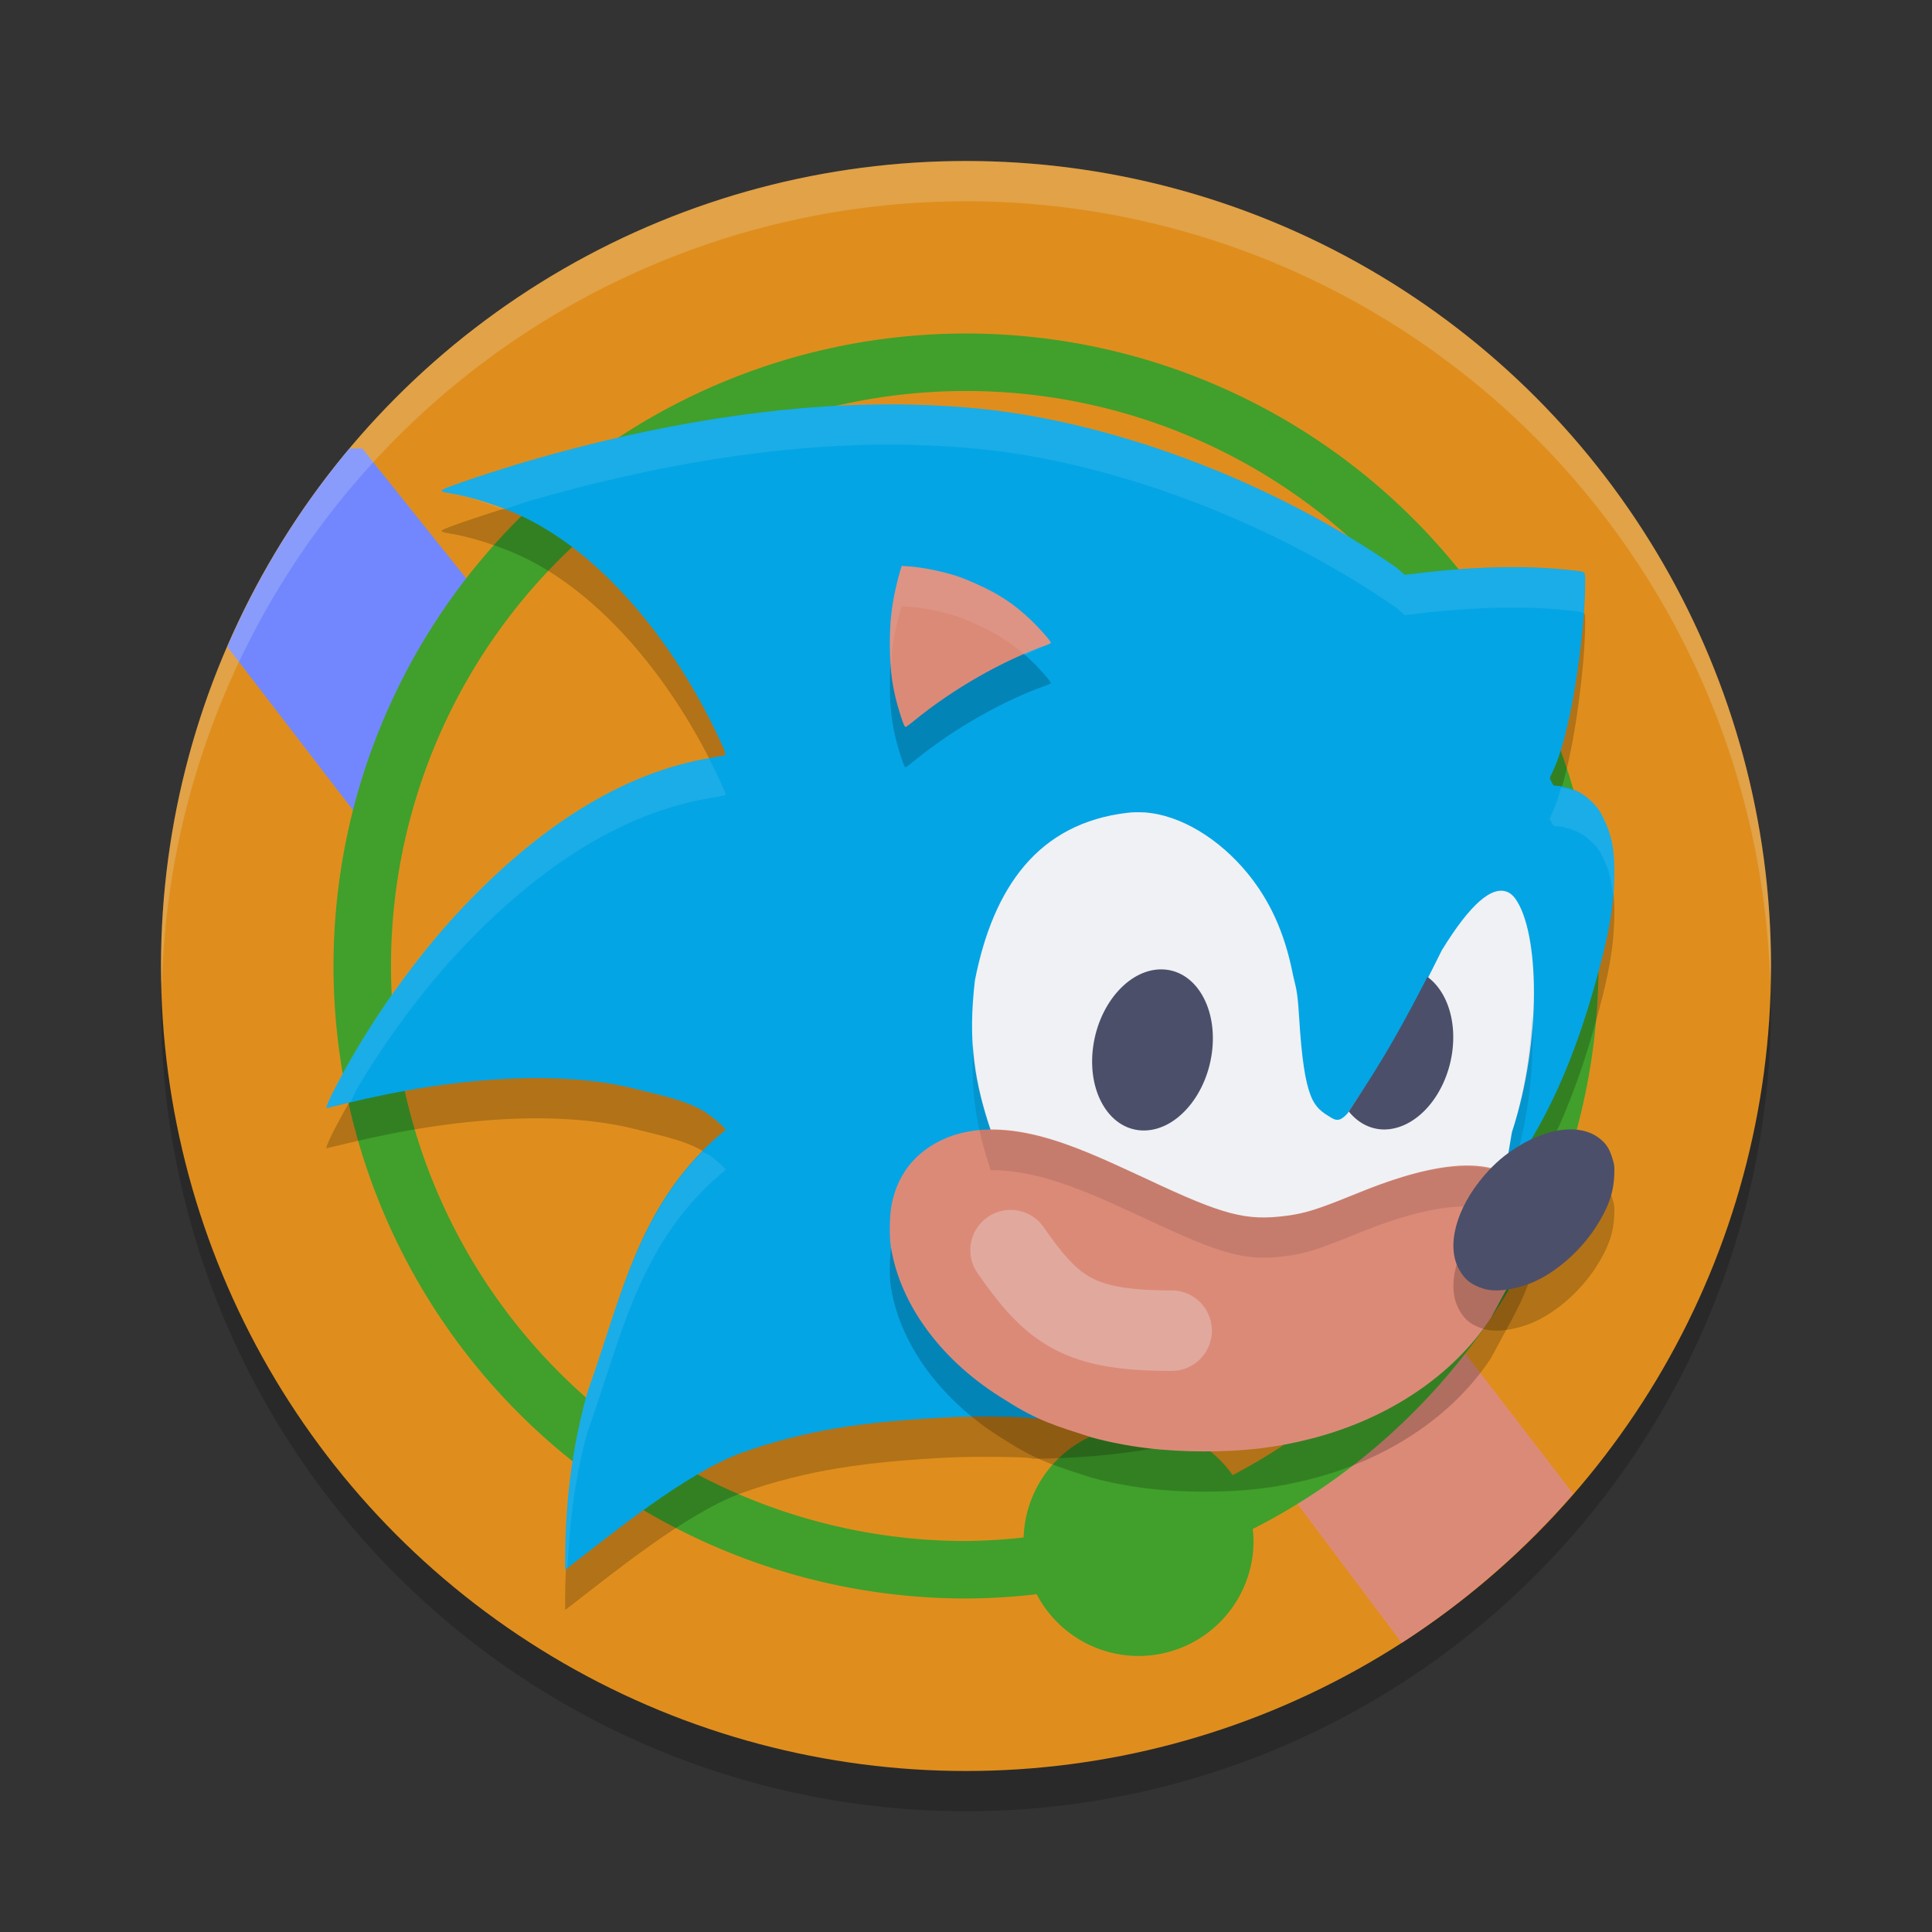 <svg xmlns="http://www.w3.org/2000/svg" width="24" height="24" version="1.1">
 <rect width="100%" height="100%" fill="#333333" stroke="none"/>
 <circle style="opacity:0.2" cx="12" cy="12.5" r="10"/>
 <circle style="fill:#df8e1d" cx="12" cy="12" r="10"/>
 <path style="fill:#df8e1d" d="M 5.833,4.132 A 10,10 0 0 0 3.989,6.035 L 15.184,21.466 a 10,10 0 0 0 2.69,-1.388 z"/>
 <path style="fill:#dc8a78" d="m 18.071,16.643 -2.143,1.786 1.484,1.979 a 10,10 0 0 0 2.13,-1.852 z"/>
 <path style="fill:#7287fd" d="M 4.341,5.571 A 10,10 0 0 0 2.824,8.035 L 4.5,10.214 5.929,7.357 4.5,5.571 Z"/>
 <path style="fill:#40a02b" d="M 12,4.143 A 7.857,7.857 0 0 0 4.143,12 7.857,7.857 0 0 0 12,19.857 a 7.857,7.857 0 0 0 0.878,-0.053 1.429,1.429 0 0 0 1.265,0.767 1.429,1.429 0 0 0 1.429,-1.429 A 1.429,1.429 0 0 0 15.562,18.994 7.857,7.857 0 0 0 19.857,12 7.857,7.857 0 0 0 12,4.143 Z m 0,0.714 A 7.143,7.143 0 0 1 19.143,12 7.143,7.143 0 0 1 15.312,18.325 1.429,1.429 0 0 0 14.143,17.714 1.429,1.429 0 0 0 12.716,19.099 7.143,7.143 0 0 1 12,19.143 7.143,7.143 0 0 1 4.857,12 7.143,7.143 0 0 1 12,4.857 Z"/>
 <path style="opacity:0.2" d="m 11.045,5.524 c -1.404,-0.003 -2.947,0.259 -4.442,0.691 -0.426,0.123 -1.08,0.341 -1.111,0.372 -0.017,0.016 0.01,0.027 0.1,0.041 0.233,0.037 0.574,0.143 0.831,0.257 0.934,0.414 1.808,1.395 2.399,2.561 0.109,0.214 0.192,0.4 0.192,0.426 0,0.008 -0.068,0.023 -0.179,0.042 -1.129,0.184 -2.201,0.895 -3.182,1.961 -0.411,0.447 -0.847,1.035 -1.189,1.603 -0.231,0.384 -0.438,0.786 -0.406,0.786 0.002,0 0.112,-0.026 0.243,-0.058 1.403,-0.342 2.685,-0.407 3.585,-0.181 0.38,0.095 0.702,0.159 0.93,0.329 0.098,0.073 0.198,0.165 0.198,0.182 -1.079,0.881 -1.288,2.07 -1.714,3.254 C 7.1,18.498 7.013,19.21 7.021,20 7.598,19.557 8.511,18.805 9.21,18.548 10.034,18.255 10.767,18.159 11.783,18.106 c 0.282,-0.015 1.033,-0.011 1.044,0.015 2.887,-0.021 4.214,-1.145 5.472,-2.535 0.872,-0.859 1.327,-2.08 1.617,-3.242 0.091,-0.374 0.129,-0.633 0.137,-0.922 0.009,-0.342 -0.025,-0.535 -0.133,-0.754 -0.051,-0.104 -0.073,-0.135 -0.141,-0.203 -0.053,-0.053 -0.107,-0.094 -0.158,-0.121 -0.083,-0.043 -0.217,-0.082 -0.283,-0.082 -0.038,0 -0.043,-0.004 -0.064,-0.048 l -0.023,-0.048 0.039,-0.083 c 0.194,-0.416 0.324,-1.238 0.381,-1.901 0.016,-0.183 0.026,-0.493 0.018,-0.537 -0.009,-0.046 -0.003,-0.044 -0.222,-0.067 -0.523,-0.054 -1.156,-0.04 -1.822,0.039 L 17.45,7.641 17.35,7.553 C 15.839,6.502 13.934,5.782 12.29,5.59 c -0.398,-0.044 -0.815,-0.066 -1.245,-0.067 z"/>
 <path style="fill:#04a5e5" d="m 11.045,5.024 c -1.404,-0.003 -2.947,0.259 -4.442,0.691 -0.426,0.123 -1.08,0.341 -1.111,0.372 -0.017,0.016 0.01,0.027 0.1,0.041 0.233,0.037 0.574,0.143 0.831,0.257 0.934,0.414 1.808,1.395 2.399,2.561 0.109,0.214 0.192,0.4 0.192,0.426 0,0.008 -0.068,0.023 -0.179,0.042 -1.129,0.184 -2.201,0.895 -3.182,1.961 -0.411,0.447 -0.847,1.035 -1.189,1.603 -0.231,0.384 -0.438,0.786 -0.406,0.786 0.002,0 0.112,-0.026 0.243,-0.058 1.403,-0.342 2.685,-0.407 3.585,-0.181 0.38,0.095 0.702,0.159 0.93,0.329 0.098,0.073 0.198,0.165 0.198,0.182 C 7.934,14.913 7.726,16.103 7.3,17.286 7.1,17.998 7.013,18.71 7.021,19.5 7.598,19.057 8.511,18.305 9.21,18.048 10.034,17.755 10.767,17.659 11.783,17.606 c 0.282,-0.015 1.033,-0.011 1.044,0.015 2.887,-0.021 4.214,-1.145 5.472,-2.535 0.872,-0.859 1.327,-2.08 1.617,-3.242 0.091,-0.374 0.129,-0.633 0.137,-0.922 0.009,-0.342 -0.025,-0.535 -0.133,-0.754 -0.051,-0.104 -0.073,-0.135 -0.141,-0.203 -0.053,-0.053 -0.107,-0.094 -0.158,-0.121 -0.083,-0.043 -0.217,-0.082 -0.283,-0.082 -0.038,0 -0.043,-0.004 -0.064,-0.048 l -0.023,-0.048 0.039,-0.083 c 0.194,-0.416 0.324,-1.238 0.381,-1.901 0.016,-0.183 0.026,-0.493 0.018,-0.537 -0.009,-0.046 -0.003,-0.044 -0.222,-0.067 -0.523,-0.054 -1.156,-0.04 -1.822,0.039 L 17.45,7.141 17.35,7.053 C 15.839,6.002 13.934,5.282 12.29,5.09 c -0.398,-0.044 -0.815,-0.066 -1.245,-0.067 z"/>
 <path style="fill:#eff1f5" d="m 14.204,10.092 c -0.067,-0.004 -0.134,-0.003 -0.2,0.005 -1.103,0.13 -1.664,0.918 -1.893,2.08 -0.09,0.764 -0.007,1.274 0.211,1.908 0.02,0.059 0.029,0.099 0.023,0.106 -0.006,0.006 -0.044,0.004 -0.101,-0.005 -0.034,-0.006 -0.12,-0.006 -0.19,-0.008 V 15.03 l 3.668,0.455 2.532,-0.455 0.471,-0.63 0.057,-0.336 c 0.37,-1.129 0.347,-2.493 0.035,-2.91 -0.019,-0.025 -0.053,-0.055 -0.077,-0.067 -0.198,-0.1 -0.476,0.141 -0.83,0.719 -0.665,1.344 -0.832,1.502 -1.171,2.026 -0.082,0.088 -0.128,0.099 -0.207,0.05 -0.209,-0.13 -0.33,-0.186 -0.395,-1.263 -0.022,-0.353 -0.042,-0.347 -0.082,-0.542 -0.101,-0.498 -0.282,-0.894 -0.562,-1.234 -0.34,-0.412 -0.819,-0.723 -1.288,-0.752 z"/>
 <path style="opacity:0.2" d="m 11.202,7.53 -0.016,0.049 c -0.028,0.088 -0.079,0.306 -0.095,0.41 -0.028,0.177 -0.037,0.31 -0.037,0.509 0,0.345 0.034,0.576 0.131,0.882 C 11.224,9.502 11.237,9.53 11.252,9.53 c 0.005,0 0.051,-0.034 0.101,-0.075 0.489,-0.4 1.1,-0.749 1.656,-0.945 0.023,-0.008 0.043,-0.019 0.045,-0.024 0.006,-0.016 -0.159,-0.203 -0.268,-0.303 C 12.59,8 12.409,7.881 12.154,7.765 12.063,7.723 11.945,7.675 11.894,7.659 11.701,7.596 11.468,7.549 11.292,7.536 Z"/>
 <path style="fill:#dc8a78" d="m 11.202,7.03 -0.016,0.049 c -0.028,0.088 -0.079,0.306 -0.095,0.41 -0.028,0.177 -0.037,0.31 -0.037,0.509 0,0.345 0.034,0.576 0.131,0.882 C 11.224,9.002 11.237,9.03 11.252,9.03 c 0.005,0 0.051,-0.034 0.101,-0.075 0.489,-0.4 1.1,-0.749 1.656,-0.945 0.023,-0.008 0.043,-0.019 0.045,-0.024 0.006,-0.016 -0.159,-0.203 -0.268,-0.303 C 12.59,7.5 12.409,7.381 12.154,7.265 12.063,7.223 11.945,7.175 11.894,7.159 11.701,7.096 11.468,7.049 11.292,7.036 Z"/>
 <path style="fill:#dc8a78" d="m 12.6,15.123 c 0.152,8e-4 0.225,0.048 0.344,0.226 0.195,0.29 0.397,0.484 0.661,0.633 0.21,0.118 0.45,0.189 0.685,0.2 0.078,0.004 0.156,0.015 0.202,0.028 0.064,0.019 0.083,0.03 0.141,0.088 0.056,0.056 0.07,0.078 0.089,0.139 0.012,0.04 0.022,0.091 0.022,0.113 0,0.022 -0.01,0.073 -0.022,0.113 -0.019,0.061 -0.033,0.083 -0.089,0.139 -0.056,0.056 -0.078,0.07 -0.139,0.089 -0.069,0.021 -0.187,0.028 -0.29,0.015 -0.253,-0.03 -0.343,-0.049 -0.534,-0.111 -0.362,-0.118 -0.681,-0.315 -0.963,-0.596 -0.19,-0.189 -0.408,-0.482 -0.448,-0.603 -0.058,-0.173 0.02,-0.357 0.186,-0.438 0.063,-0.031 0.081,-0.035 0.157,-0.035 z"/>
 <path style="fill:#dc8a78" d="m 12.754,17.552 c 0.005,4.19e-4 0.012,8e-4 0.016,0.001 0.051,0.005 0.113,0.009 0.156,0.011 -0.026,-0.002 -0.059,-0.004 -0.1,-0.008 -0.02,-0.002 -0.045,-0.003 -0.073,-0.005 z"/>
 <path style="opacity:0.2" d="m 11.826,14.609 c -0.409,0.147 -0.666,0.438 -0.749,0.849 -0.026,0.129 -0.032,0.396 -0.011,0.526 0.117,0.739 0.649,1.444 1.431,1.913 0.391,0.252 0.628,0.319 1.065,0.459 0.43,0.117 0.886,0.174 1.395,0.174 0.499,3.21e-4 0.892,-0.046 1.326,-0.157 0.961,-0.245 1.769,-0.787 2.239,-1.503 0.339,-0.641 0.713,-1.187 0.434,-1.58 -0.45,-0.635 -1.68,-0.136 -2.157,0.058 -0.43,0.175 -0.586,0.224 -0.811,0.254 -0.507,0.068 -0.783,-0.004 -1.734,-0.452 -0.741,-0.338 -1.637,-0.807 -2.428,-0.541 z"/>
 <path style="fill:#dc8a78" d="m 11.826,14.109 c -0.409,0.147 -0.666,0.438 -0.749,0.849 -0.026,0.129 -0.032,0.396 -0.011,0.526 0.117,0.739 0.649,1.444 1.431,1.913 0.391,0.252 0.628,0.319 1.065,0.459 0.43,0.117 0.886,0.174 1.395,0.174 0.499,3.21e-4 0.892,-0.046 1.326,-0.157 0.961,-0.245 1.769,-0.787 2.239,-1.503 0.339,-0.641 0.713,-1.187 0.434,-1.58 -0.45,-0.635 -1.68,-0.136 -2.157,0.058 -0.43,0.175 -0.586,0.224 -0.811,0.254 -0.507,0.068 -0.783,-0.004 -1.734,-0.452 -0.741,-0.338 -1.637,-0.807 -2.428,-0.541 z"/>
 <path style="opacity:0.1" d="M 19.033 12.598 C 19.01 13.071 18.938 13.585 18.781 14.064 L 18.725 14.4 L 18.613 14.549 C 18.053 14.347 17.185 14.691 16.801 14.848 C 16.371 15.023 16.214 15.072 15.988 15.102 C 15.481 15.169 15.205 15.098 14.254 14.65 C 13.66 14.379 12.966 14.029 12.307 14.037 C 12.184 13.673 12.114 13.342 12.09 12.98 C 12.056 13.562 12.131 14.016 12.307 14.537 C 12.966 14.53 13.66 14.879 14.254 15.15 C 15.205 15.598 15.481 15.669 15.988 15.602 C 16.214 15.572 16.371 15.523 16.801 15.348 C 17.185 15.191 18.053 14.847 18.613 15.049 L 18.725 14.9 L 18.781 14.564 C 18.998 13.904 19.065 13.183 19.033 12.598 z"/>
 <path style="opacity:0.2" d="m 18.434,16.51 c -0.153,-0.047 -0.232,-0.107 -0.304,-0.232 -0.17,-0.292 -0.046,-0.765 0.308,-1.176 0.132,-0.153 0.255,-0.258 0.422,-0.361 0.383,-0.236 0.767,-0.278 0.997,-0.109 0.088,0.065 0.132,0.128 0.168,0.243 0.03,0.094 0.032,0.11 0.028,0.223 -0.009,0.223 -0.075,0.408 -0.231,0.649 -0.192,0.295 -0.491,0.557 -0.778,0.681 -0.215,0.093 -0.465,0.127 -0.61,0.082 z"/>
 <path style="fill:#4c4f69" d="m 18.434,16.01 c -0.153,-0.047 -0.232,-0.107 -0.304,-0.232 -0.17,-0.292 -0.046,-0.765 0.308,-1.176 0.132,-0.153 0.255,-0.258 0.422,-0.361 0.383,-0.236 0.767,-0.278 0.997,-0.109 0.088,0.065 0.132,0.128 0.168,0.243 0.03,0.094 0.032,0.11 0.028,0.223 -0.009,0.223 -0.075,0.408 -0.231,0.649 -0.192,0.295 -0.491,0.557 -0.778,0.681 -0.215,0.093 -0.465,0.127 -0.61,0.082 z"/>
 <ellipse style="fill:#4c4f69" cx="16.004" cy="12.289" rx=".738" ry="1.009" transform="matrix(0.999,0.054,-0.136,0.991,0,0)"/>
 <path style="opacity:0.3;fill:none;stroke:#eff1f5;stroke-linecap:round" d="m 12.554,15.53 c 0.53,0.762 0.857,1 2,1"/>
 <path style="fill:#4c4f69" d="m 17.732,12.135 c -0.473,0.92 -0.692,1.233 -0.977,1.672 A 0.733,1.013 13.175 0 0 17.167,14.03 0.733,1.013 13.175 0 0 18.04,13.069 0.733,1.013 13.175 0 0 17.732,12.135 Z"/>
 <path style="opacity:0.2;fill:#eff1f5" d="M 12,2 A 10,10 0 0 0 2,12 10,10 0 0 0 2.01,12.293 10,10 0 0 1 12,2.5 10,10 0 0 1 21.99,12.207 10,10 0 0 0 22,12 10,10 0 0 0 12,2 Z"/>
 <path style="fill:#eff1f5;opacity:0.1" d="M 11.045 5.023 C 9.641 5.021 8.099 5.284 6.604 5.715 C 6.177 5.838 5.524 6.056 5.492 6.086 C 5.476 6.102 5.502 6.112 5.592 6.127 C 5.777 6.157 6.027 6.246 6.252 6.332 C 6.405 6.283 6.469 6.254 6.604 6.215 C 8.099 5.784 9.641 5.521 11.045 5.523 C 11.475 5.524 11.891 5.546 12.289 5.59 C 13.933 5.782 15.838 6.503 17.35 7.553 L 17.451 7.641 L 17.645 7.619 C 18.31 7.54 18.944 7.526 19.467 7.58 C 19.631 7.597 19.66 7.605 19.672 7.625 C 19.685 7.442 19.695 7.186 19.688 7.146 C 19.679 7.101 19.686 7.103 19.467 7.08 C 18.944 7.026 18.31 7.04 17.645 7.119 L 17.451 7.141 L 17.35 7.053 C 15.838 6.003 13.933 5.282 12.289 5.09 C 11.891 5.046 11.475 5.024 11.045 5.023 z M 8.805 9.42 C 7.686 9.611 6.625 10.316 5.652 11.373 C 5.241 11.82 4.804 12.408 4.463 12.977 C 4.232 13.361 4.024 13.762 4.057 13.762 C 4.059 13.762 4.169 13.735 4.301 13.703 C 4.318 13.699 4.334 13.698 4.352 13.693 C 4.407 13.594 4.399 13.582 4.463 13.477 C 4.804 12.908 5.241 12.32 5.652 11.873 C 6.634 10.807 7.705 10.096 8.834 9.912 C 8.945 9.894 9.014 9.879 9.014 9.871 C 9.014 9.845 8.929 9.66 8.82 9.445 C 8.816 9.436 8.809 9.429 8.805 9.42 z M 19.395 9.781 C 19.361 9.892 19.328 10.001 19.289 10.084 L 19.25 10.168 L 19.273 10.215 C 19.295 10.259 19.3 10.264 19.338 10.264 C 19.404 10.264 19.538 10.302 19.621 10.346 C 19.672 10.372 19.726 10.412 19.779 10.465 C 19.848 10.533 19.869 10.564 19.92 10.668 C 19.989 10.808 20.018 10.953 20.035 11.117 C 20.04 11.053 20.051 10.987 20.053 10.922 C 20.062 10.58 20.028 10.387 19.92 10.168 C 19.869 10.064 19.848 10.033 19.779 9.965 C 19.726 9.912 19.672 9.872 19.621 9.846 C 19.555 9.811 19.465 9.793 19.395 9.781 z M 8.723 14.307 C 7.897 15.153 7.683 16.219 7.299 17.285 C 7.099 17.997 7.014 18.71 7.021 19.5 C 7.029 19.494 7.041 19.484 7.049 19.479 C 7.077 18.894 7.145 18.333 7.299 17.785 C 7.725 16.602 7.935 15.414 9.014 14.533 C 9.014 14.516 8.914 14.424 8.816 14.352 C 8.79 14.332 8.751 14.324 8.723 14.307 z"/>
 <path style="fill:#eff1f5;opacity:0.1" d="M 11.201 7.029 L 11.186 7.078 C 11.157 7.166 11.108 7.385 11.092 7.488 C 11.064 7.666 11.055 7.799 11.055 7.998 C 11.055 8.099 11.066 8.178 11.072 8.264 C 11.078 8.177 11.077 8.084 11.092 7.988 C 11.108 7.885 11.157 7.666 11.186 7.578 L 11.201 7.529 L 11.293 7.537 C 11.469 7.55 11.7 7.596 11.893 7.658 C 11.944 7.675 12.063 7.724 12.154 7.766 C 12.385 7.871 12.556 7.983 12.732 8.139 C 12.825 8.099 12.92 8.042 13.01 8.01 C 13.032 8.002 13.053 7.99 13.055 7.984 C 13.06 7.969 12.894 7.782 12.785 7.682 C 12.589 7.5 12.409 7.381 12.154 7.266 C 12.063 7.224 11.944 7.175 11.893 7.158 C 11.7 7.096 11.469 7.05 11.293 7.037 L 11.201 7.029 z"/>
</svg>
